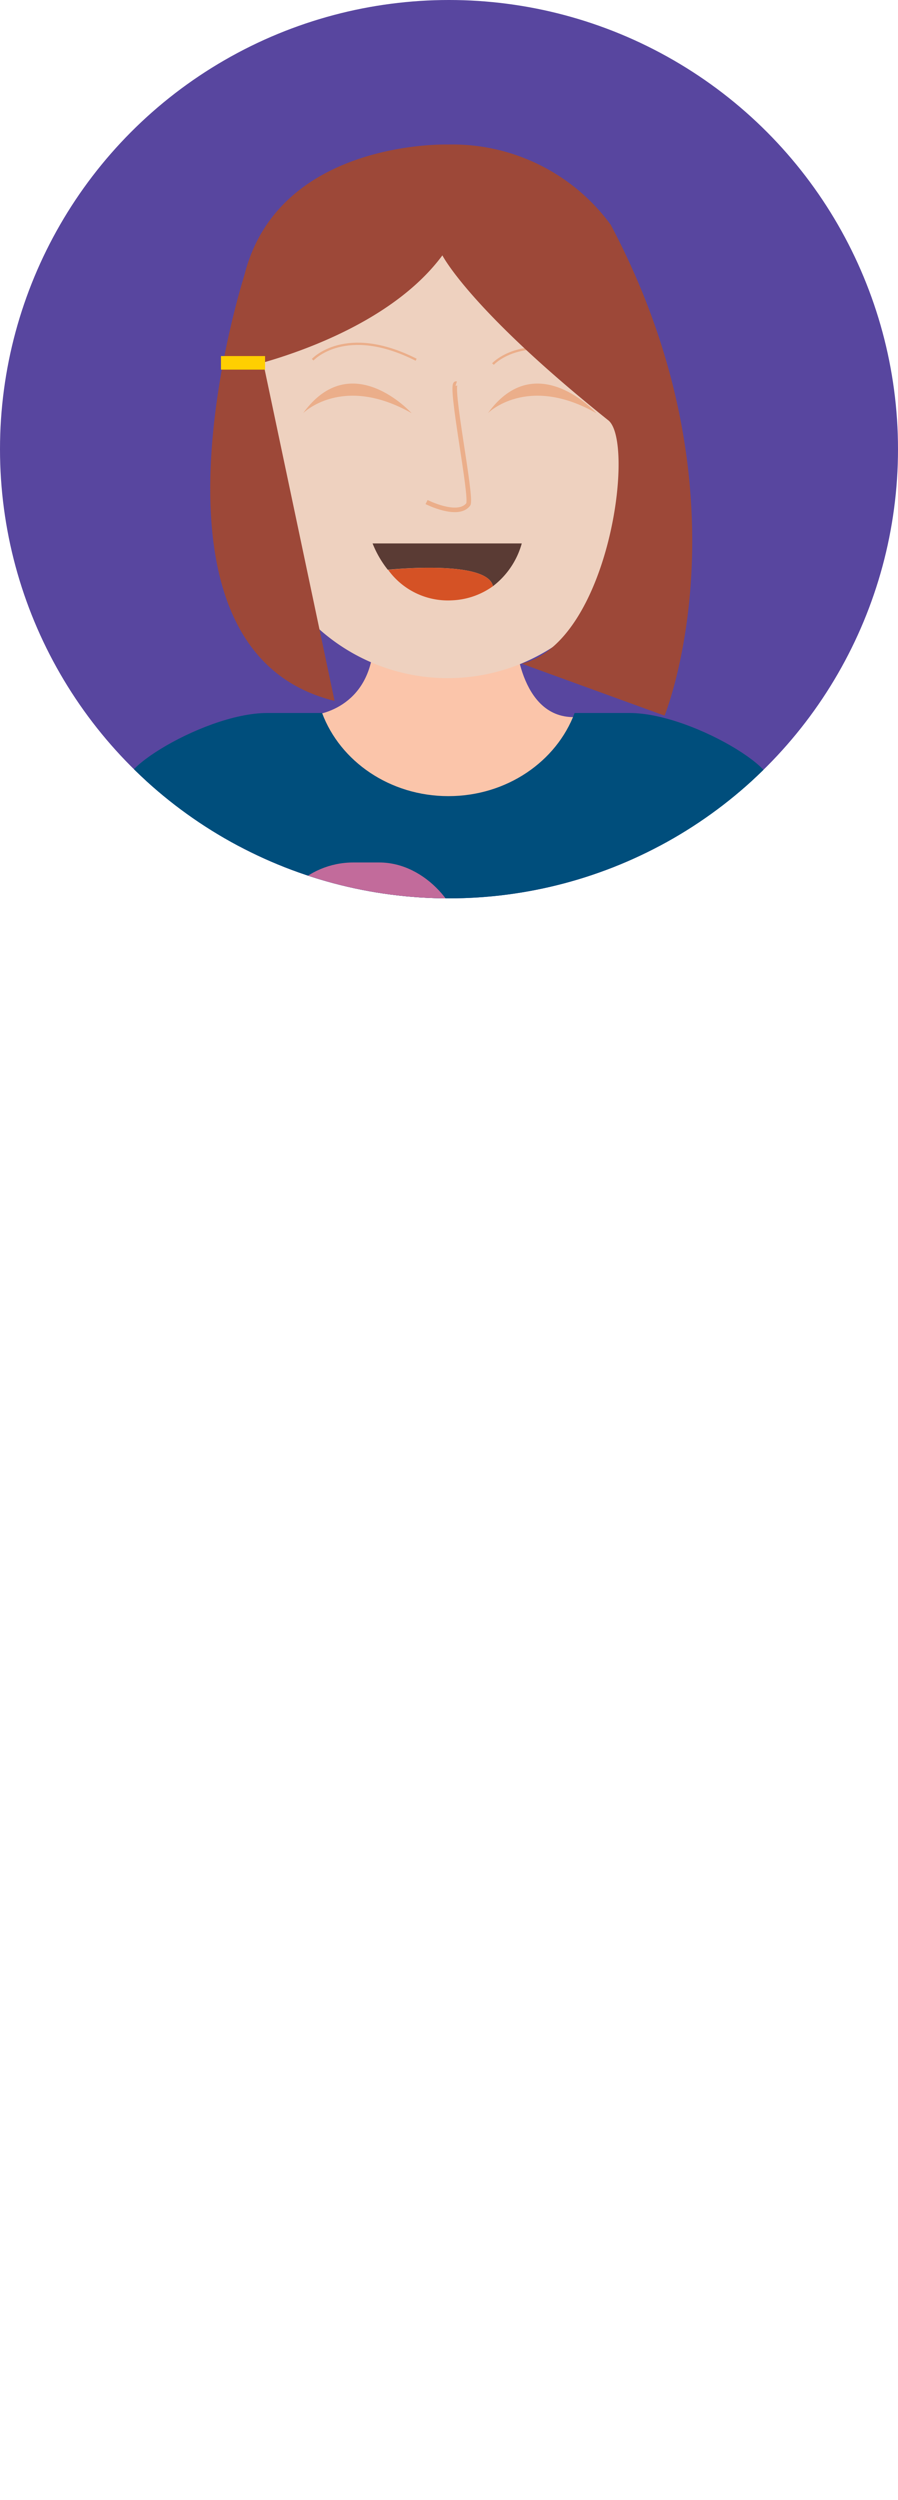 <svg xmlns="http://www.w3.org/2000/svg" xmlns:xlink="http://www.w3.org/1999/xlink" viewBox="0 0 118.1 328.66"><defs><style>.cls-1{fill:#58469f;}.cls-2{clip-path:url(#clip-path);}.cls-10,.cls-11,.cls-3{fill:#eed1bf;}.cls-4{fill:#fbc5aa;}.cls-5{fill:#007dac;}.cls-6{fill:#004e7c;}.cls-7{fill:#df584f;}.cls-8{fill:#44515c;}.cls-9{fill:#ebae8a;}.cls-10,.cls-11{stroke:#ebae8a;stroke-miterlimit:10;}.cls-10{stroke-width:0.6px;}.cls-11{stroke-width:0.3px;}.cls-12{fill:#5a3b34;}.cls-13{fill:#d55225;}.cls-14{fill:#c26b9b;}.cls-15{fill:#9d4838;}.cls-16{fill:#ffcf01;}</style><clipPath id="clip-path"><circle class="cls-1" cx="59.05" cy="59.05" r="59.05"/></clipPath></defs><g id="Layer_2" data-name="Layer 2"><g id="Glavno_Besedilo" data-name="Glavno Besedilo"><circle class="cls-1" cx="59.05" cy="59.05" r="59.05"/><g class="cls-2"><path class="cls-3" d="M14.46,186.12s-3.32,26.16,14.61,28.79V185.48Z"/><path class="cls-3" d="M104.55,186.84s3.32,26.16-14.61,28.79V186.2Z"/><path class="cls-4" d="M41.21,94s7.61-.57,7.95-9.71H67.84S68.6,96.2,77.51,94l-.81,6.86-18.19,7.24-15.8-4.24-3.85-7.67Z"/><path class="cls-5" d="M110.65,187.92l-26.15-.3V118.45s6.75-28.66,17.13-13.11C107.38,134.34,108.31,161.42,110.65,187.92Z"/><path class="cls-5" d="M9.45,187.92l24.39-.3V118.57S27.08,90,16.71,105.49C11,134.44,11.79,161.46,9.45,187.92Z"/><path class="cls-6" d="M82.79,93.73H75.57c-2.37,6.36-8.91,10.93-16.6,10.93s-14.24-4.57-16.61-10.93H35.14c-8.75,0-22.92,9.29-17.2,10,2.41.28,5.39,3.81,8.17,12.68v88H91.82v-88c2.78-8.87,5.76-12.4,8.17-12.68C105.71,103,91.54,93.73,82.79,93.73Z"/><rect class="cls-7" x="26.01" y="204.39" width="66.18" height="16.54"/><polygon class="cls-7" points="59.13 220.93 47.15 319.76 35.67 316.58 26.01 220.93 59.13 220.93"/><polygon class="cls-7" points="92.18 220.93 81.3 316.58 69.38 319.34 59.24 220.93 92.18 220.93"/><path class="cls-8" d="M35.44,315.15c.55,5.16-3.88,5.94-3.88,5.94-18.17-1.68-14.2,7.34-14.2,7.34H34.72l12.49-.09v-9Z"/><path class="cls-8" d="M81.55,314.91c-.57,5.34,4,6.15,4,6.15,18.81-1.74,14.7,7.6,14.7,7.6H69.38v-9.32Z"/><path class="cls-3" d="M56.39,22.84h5A22.91,22.91,0,0,1,84.28,45.75v18a25.4,25.4,0,0,1-25.4,25.4h0a25.4,25.4,0,0,1-25.4-25.4v-18A22.91,22.91,0,0,1,56.39,22.84Z"/><path class="cls-9" d="M39.86,54.32s5.15-5.18,14.28,0C54.14,54.32,46.2,45.55,39.86,54.32Z"/><path class="cls-9" d="M64.16,54.32s5.15-5.18,14.28,0C78.44,54.32,70.5,45.55,64.16,54.32Z"/><path class="cls-10" d="M56.1,66s4.13,2.09,5.48.31C62.17,65.5,59,50.11,60,50.43"/><path class="cls-11" d="M41.12,47.29s4.29-4.71,13.61,0"/><path class="cls-11" d="M64.83,47.86s4.29-4.71,13.61,0"/><path class="cls-12" d="M68.62,71.44a10.67,10.67,0,0,1-3.79,5.62C64.11,73.52,51.09,74.9,51,74.9a13.67,13.67,0,0,1-2-3.46Z"/><path class="cls-13" d="M64.83,77.06h0a9.89,9.89,0,0,1-5.38,1.86,9.7,9.7,0,0,1-8.4-4C51.09,74.9,64.11,73.52,64.83,77.06Z"/><polygon class="cls-12" points="51.04 74.9 51.04 74.9 51.04 74.9 51.04 74.9"/><path class="cls-3" d="M33.84,48.7s-5.53-1.54-3.92,6.73a66.6,66.6,0,0,0,3.92,13.4Z"/><path class="cls-3" d="M83.19,48.7s5.52-1.54,3.91,6.73a66.26,66.26,0,0,1-3.91,13.4Z"/><rect class="cls-14" x="35.36" y="113.38" width="25.63" height="45.66" rx="11.11"/><rect class="cls-14" x="65.66" y="157.4" width="17.52" height="31.22" rx="7.6"/><path class="cls-15" d="M58.18,33.57s3.57,7.08,21.75,21.63c3.71,2.59.25,29.18-11.31,32.05L87.4,94.08s11.79-28.93-7.08-64.53A25.81,25.81,0,0,0,58.88,19S35,18.26,31.73,38.16l-.79,10.43S49.83,44.86,58.18,33.57Z"/><path class="cls-15" d="M32.17,36.08S16.31,85.35,44,92.14"/><rect class="cls-16" x="29.06" y="46.81" width="5.8" height="1.78"/></g></g></g></svg>